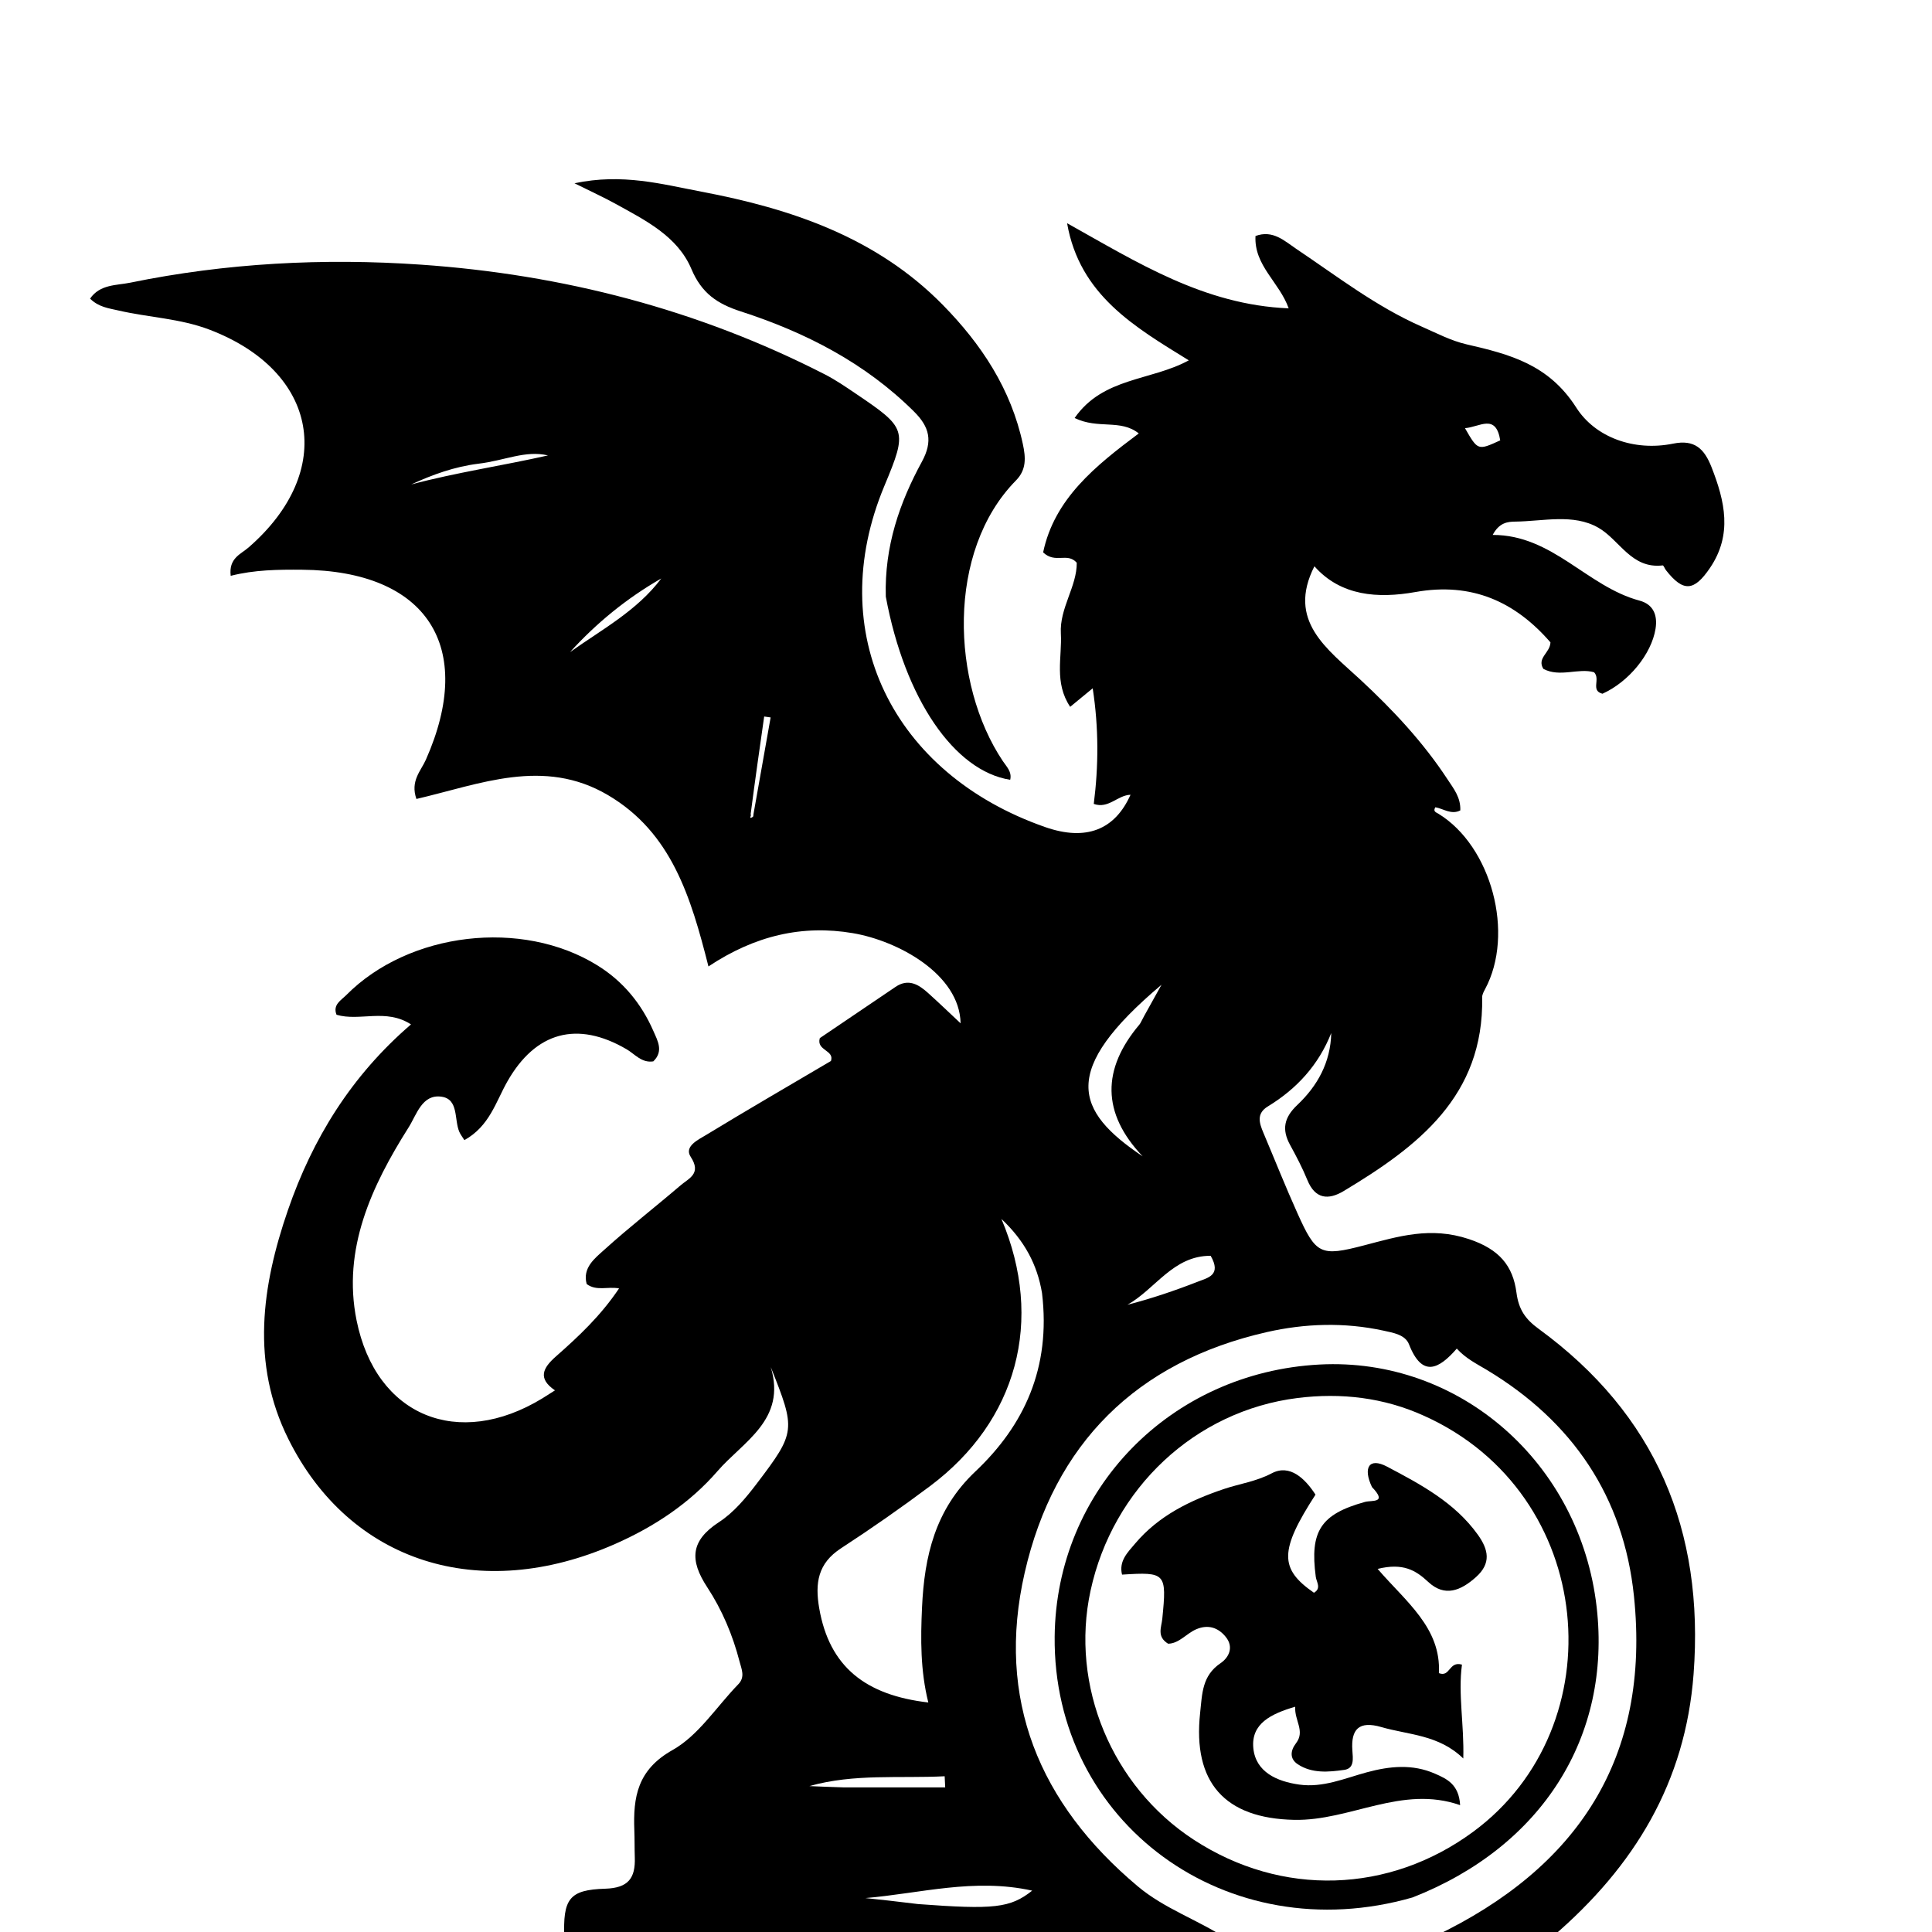<svg version="1.1" id="Layer_1" xmlns="http://www.w3.org/2000/svg" xmlns:xlink="http://www.w3.org/1999/xlink" x="0px" y="0px"
	 width="100%" viewBox="0 0 320 320" enable-background="new 0 0 320 320" xml:space="preserve">
<path fill="#000000" opacity="1" stroke="none" 
	d="
M93.469,321 
	C93.219,314.501 94.249,313.011 100.255,312.828 
	C104.096,312.711 105.259,311.047 105.142,307.658 
	C105.091,306.165 105.124,304.668 105.066,303.175 
	C104.853,297.641 105.571,293.135 111.396,289.861 
	C115.702,287.44 118.683,282.673 122.278,278.975 
	C123.46,277.76 122.821,276.467 122.5,275.225 
	C121.368,270.837 119.598,266.641 117.143,262.901 
	C114.2,258.417 114.336,255.201 119.096,252.105 
	C121.54,250.515 123.558,248.084 125.355,245.718 
	C131.836,237.185 131.811,236.834 127.663,226.432 
	C130.303,235.172 123.107,238.743 118.844,243.665 
	C114.228,248.993 108.348,252.879 101.865,255.738 
	C79.437,265.627 57.935,258.82 47.748,238.32 
	C41.536,225.82 43.349,213.026 47.686,200.447 
	C51.762,188.627 58.159,178.201 68.075,169.674 
	C63.893,166.968 59.597,169.217 55.738,168.075 
	C55.079,166.402 56.496,165.682 57.353,164.818 
	C67.727,154.351 86.471,152.144 98.969,159.909 
	C103.199,162.537 106.241,166.23 108.224,170.775 
	C108.932,172.399 109.944,174.113 108.208,175.796 
	C106.273,176.093 105.168,174.601 103.788,173.793 
	C95.602,169.007 88.696,170.912 84.026,179.144 
	C82.125,182.494 81.081,186.533 76.916,188.841 
	C76.581,188.3 76.261,187.904 76.07,187.454 
	C75.204,185.418 75.996,182.064 73.137,181.648 
	C69.911,181.179 69.012,184.626 67.676,186.738 
	C61.519,196.473 56.684,206.91 59.056,218.674 
	C62.272,234.626 75.922,240.074 89.811,231.624 
	C90.378,231.279 90.934,230.914 91.922,230.288 
	C89.031,228.321 89.9,226.589 92.058,224.688 
	C95.798,221.392 99.458,217.984 102.538,213.4 
	C100.653,213.053 98.787,213.887 97.173,212.676 
	C96.438,209.972 98.533,208.408 100.135,206.96 
	C104.207,203.278 108.553,199.902 112.727,196.33 
	C114.106,195.15 116.233,194.404 114.4,191.606 
	C113.262,189.869 115.675,188.764 116.973,187.974 
	C123.787,183.827 130.689,179.826 137.63,175.733 
	C138.254,173.907 135.175,174.039 135.786,171.947 
	C139.82,169.216 144.075,166.334 148.333,163.456 
	C150.444,162.028 152.134,163.046 153.699,164.452 
	C155.514,166.083 157.271,167.777 159.105,169.492 
	C158.949,161.362 148.759,155.831 141.26,154.56 
	C132.936,153.149 125.084,154.928 117.342,160.073 
	C114.428,148.575 111.226,137.9 100.702,131.697 
	C90.05,125.417 79.484,129.886 68.972,132.333 
	C67.925,129.348 69.718,127.687 70.54,125.83 
	C78.848,107.073 70.692,94.537 50.035,94.365 
	C46.091,94.332 42.154,94.37 38.212,95.375 
	C37.858,92.447 39.883,91.795 41.159,90.687 
	C55.747,78.016 52.772,61.501 34.694,54.6 
	C29.814,52.737 24.62,52.585 19.617,51.427 
	C17.998,51.052 16.348,50.878 14.92,49.462 
	C16.563,47.062 19.304,47.286 21.551,46.824 
	C37.451,43.56 53.601,42.722 69.706,43.834 
	C93.132,45.452 115.601,51.244 136.624,62.011 
	C138.396,62.919 140.058,64.059 141.712,65.178 
	C150.178,70.901 150.362,71.196 146.481,80.481 
	C136.337,104.746 147.764,128.142 173.114,136.991 
	C179.877,139.353 184.662,137.455 187.249,131.638 
	C185.108,131.694 183.607,134.024 181.163,133.152 
	C181.954,126.897 182.004,120.632 180.986,114.004 
	C179.733,115.035 178.682,115.9 177.256,117.073 
	C174.563,113.053 175.934,108.851 175.711,104.913 
	C175.474,100.734 178.383,97.14 178.345,93.204 
	C176.756,91.423 174.808,93.426 172.776,91.492 
	C174.643,82.602 181.429,77.164 188.617,71.79 
	C185.589,69.367 181.906,71.144 177.992,69.234 
	C182.693,62.469 190.615,63.108 196.904,59.685 
	C187.932,54.146 178.825,48.882 176.743,36.97 
	C188.272,43.4 199.395,50.504 213.445,51.071 
	C211.905,46.731 207.697,44 207.948,39.09 
	C210.834,38.023 212.765,39.921 214.713,41.228 
	C221.486,45.771 227.957,50.794 235.489,54.101 
	C237.924,55.17 240.341,56.443 242.902,57.032 
	C250.056,58.679 256.511,60.347 261.085,67.519 
	C264.199,72.403 270.604,74.803 277.127,73.479 
	C280.682,72.757 282.286,74.322 283.49,77.397 
	C285.7,83.039 286.97,88.536 283.233,94.059 
	C280.589,97.966 278.802,98.094 275.939,94.445 
	C275.735,94.185 275.542,93.632 275.396,93.649 
	C270.186,94.263 268.278,89.429 264.72,87.396 
	C260.58,85.032 255.592,86.344 250.957,86.395 
	C249.685,86.409 248.322,86.563 247.234,88.601 
	C257.16,88.58 262.849,97.148 271.557,99.481 
	C273.811,100.084 274.585,101.842 274.206,104.168 
	C273.528,108.318 269.812,112.927 265.417,114.905 
	C263.398,114.377 265.143,112.499 264.028,111.348 
	C261.439,110.593 258.365,112.244 255.626,110.784 
	C254.519,108.958 256.742,108.165 256.805,106.395 
	C250.955,99.656 243.789,96.394 234.437,98.059 
	C228.214,99.167 222.075,98.724 217.708,93.794 
	C213.112,102.841 219.814,107.462 225.343,112.597 
	C230.73,117.598 235.735,122.944 239.778,129.117 
	C240.759,130.615 241.957,132.069 241.872,134.228 
	C240.383,135 239.075,133.943 237.741,133.707 
	C237.295,134.415 237.89,134.561 238.241,134.776 
	C247.052,140.173 250.906,154.667 245.972,163.838 
	C245.746,164.257 245.484,164.742 245.493,165.191 
	C245.793,181.574 234.824,189.909 222.553,197.277 
	C220.027,198.793 217.839,198.628 216.543,195.455 
	C215.726,193.456 214.715,191.527 213.676,189.629 
	C212.267,187.055 212.685,185.089 214.878,183.015 
	C218.208,179.865 220.387,175.975 220.496,171.104 
	C218.394,176.403 214.779,180.348 209.997,183.259 
	C208.066,184.435 208.572,186 209.255,187.617 
	C211.133,192.061 212.915,196.548 214.895,200.946 
	C217.97,207.772 218.679,208.17 225.948,206.267 
	C231.678,204.767 236.952,203.127 243.289,205.23 
	C248.344,206.909 250.589,209.655 251.174,214.105 
	C251.544,216.917 252.659,218.498 254.836,220.088 
	C274.238,234.252 282.311,253.442 280.51,277.283 
	C279.154,295.218 270.742,309.091 257.201,320.734 
	C250.646,321 244.291,321 237.648,320.699 
	C261.324,309.369 273.414,291.163 270.635,264.375 
	C268.924,247.882 260.457,235.448 246.294,226.919 
	C244.593,225.894 242.811,225.04 241.29,223.371 
	C238.314,226.788 235.557,228.232 233.374,222.66 
	C232.751,221.069 230.779,220.751 229.125,220.391 
	C222.672,218.989 216.141,219.203 209.831,220.636 
	C188.247,225.54 174.605,239.122 169.718,260.501 
	C164.928,281.45 172.12,298.734 188.454,312.438 
	C192.846,316.124 198.276,317.939 203,321 
	C166.646,321 130.292,321 93.469,321 
M172.59,214.167 
	C171.807,209.483 169.715,205.523 165.868,201.891 
	C172.99,218.727 168.461,235.357 154.038,246.151 
	C149.242,249.741 144.319,253.177 139.299,256.445 
	C135.46,258.944 134.965,262.208 135.69,266.388 
	C137.371,276.077 143.354,280.775 153.758,281.985 
	C152.433,276.675 152.477,271.444 152.717,266.233 
	C153.108,257.781 154.866,250.04 161.55,243.726 
	C169.623,236.101 174.081,226.582 172.59,214.167 
M189.543,168.215 
	C190.411,166.653 191.279,165.09 192.381,163.107 
	C175.558,177.299 177.982,183.944 189.26,191.526 
	C182.435,184.338 182.514,177.064 188.72,169.704 
	C188.93,169.455 189.04,169.122 189.543,168.215 
M152.07,315.374 
	C164.602,316.306 167.319,316.04 170.963,313.15 
	C161.342,311.017 152.379,313.621 143.344,314.379 
	C145.958,314.657 148.573,314.935 152.07,315.374 
M200.522,207.998 
	C194.295,207.981 191.401,213.489 186.741,216.113 
	C190.78,215.065 194.667,213.746 198.486,212.252 
	C200.069,211.633 202.363,211.191 200.522,207.998 
M139.789,296.049 
	C145.378,296.049 150.966,296.049 156.554,296.049 
	C156.525,295.434 156.496,294.819 156.466,294.204 
	C149.002,294.585 141.493,293.737 134.057,295.832 
	C135.673,295.904 137.289,295.975 139.789,296.049 
M109.526,95.816 
	C103.836,99.07 98.821,103.162 94.413,108.011 
	C99.698,104.248 105.505,101.17 109.526,95.816 
M79.199,76.809 
	C75.287,77.299 71.646,78.608 68.11,80.24 
	C75.585,78.254 83.239,77.131 90.763,75.432 
	C86.999,74.538 83.604,76.295 79.199,76.809 
M124.325,134.892 
	C124.559,134.934 123.875,135.829 124.698,135.296 
	C124.795,135.233 124.776,134.984 124.805,134.821 
	C125.751,129.491 126.695,124.161 127.64,118.831 
	C127.284,118.78 126.928,118.729 126.572,118.677 
	C125.825,123.891 125.078,129.105 124.325,134.892 
M248.485,72.938 
	C247.763,68.425 245.07,70.739 242.647,70.917 
	C244.78,74.633 244.78,74.633 248.485,72.938 
z"/>
<path fill="#000000" opacity="1" stroke="none" 
	d="
M146.716,98.814 
	C146.482,90.466 149.005,83.252 152.688,76.483 
	C154.552,73.056 153.959,70.721 151.383,68.161 
	C143.267,60.094 133.402,55.045 122.69,51.578 
	C118.814,50.324 116.217,48.589 114.521,44.563 
	C112.22,39.101 106.842,36.463 101.87,33.713 
	C100.027,32.694 98.102,31.823 95.152,30.355 
	C103.099,28.672 109.646,30.509 116.148,31.74 
	C131.059,34.563 145.175,39.317 156.162,50.507 
	C162.551,57.015 167.468,64.441 169.419,73.561 
	C169.898,75.797 170.03,77.797 168.273,79.581 
	C156.725,91.31 157.542,113.256 166.087,126.041 
	C166.71,126.974 167.638,127.833 167.318,129.157 
	C158.081,127.718 149.866,115.786 146.716,98.814 
z"/>
<path fill="#000000" opacity="1" stroke="none" 
	d="
M233.971,314.274 
	C203.202,323.116 174.371,301.905 174.685,271.058 
	C174.933,246.742 193.837,227.325 218.543,226.01 
	C241.738,224.775 261.725,242.268 264.458,266.195 
	C266.903,287.598 255.45,305.853 233.971,314.274 
M235.91,234.52 
	C229.202,231.466 222.108,230.656 214.911,231.554 
	C197.942,233.673 184.308,246.501 180.629,263.468 
	C177.222,279.181 184.144,295.869 197.742,304.729 
	C212.313,314.223 230.116,313.637 244.019,303.388 
	C267.682,285.945 264.51,247.401 235.91,234.52 
z"/>
<path fill="#000000" opacity="1" stroke="none" 
	d="
M227.241,246.304 
	C225.723,243.098 226.751,241.342 229.739,242.92 
	C235.29,245.853 240.939,248.843 244.769,254.186 
	C246.552,256.673 247.023,258.937 244.463,261.221 
	C241.978,263.439 239.32,264.593 236.553,262.009 
	C234.466,260.06 232.366,258.829 228.18,259.86 
	C232.838,265.274 238.719,269.617 238.326,277.121 
	C240.213,277.865 239.956,275.081 242.147,275.713 
	C241.485,280.608 242.527,285.689 242.365,291.261 
	C238.289,287.294 233.304,287.371 228.792,286.056 
	C225.083,284.975 223.749,286.425 223.993,289.9 
	C224.091,291.306 224.345,292.906 222.657,293.146 
	C220.071,293.515 217.32,293.773 214.961,292.222 
	C213.598,291.326 213.703,289.98 214.656,288.741 
	C216.219,286.709 214.382,284.989 214.527,282.687 
	C210.562,283.849 207.184,285.466 207.592,289.56 
	C207.986,293.503 211.499,295.063 215.191,295.583 
	C219.133,296.139 222.731,294.539 226.408,293.544 
	C230.201,292.519 233.963,292.149 237.661,293.768 
	C239.617,294.624 241.652,295.529 241.842,298.989 
	C232.166,295.612 223.661,301.615 214.365,301.425 
	C202.829,301.19 197.541,295.205 198.776,283.742 
	C199.124,280.516 199.089,277.566 202.144,275.489 
	C203.577,274.516 204.369,272.813 203.041,271.146 
	C201.8,269.588 200.116,269.008 198.136,269.858 
	C196.501,270.559 195.312,272.215 193.48,272.251 
	C191.554,271.071 192.371,269.546 192.514,268.109 
	C193.269,260.534 193.092,260.345 185.845,260.807 
	C185.291,258.544 186.778,257.126 188.012,255.664 
	C191.915,251.04 197.102,248.522 202.715,246.627 
	C205.337,245.742 208.037,245.395 210.647,244.022 
	C213.648,242.445 216.172,244.912 217.887,247.559 
	C211.914,256.808 211.876,259.833 217.632,263.81 
	C218.899,263.072 218.05,262.038 217.934,261.17 
	C216.926,253.609 218.749,250.798 226.068,248.77 
	C227.246,248.444 229.866,249.047 227.241,246.304 
z"/>
</svg>